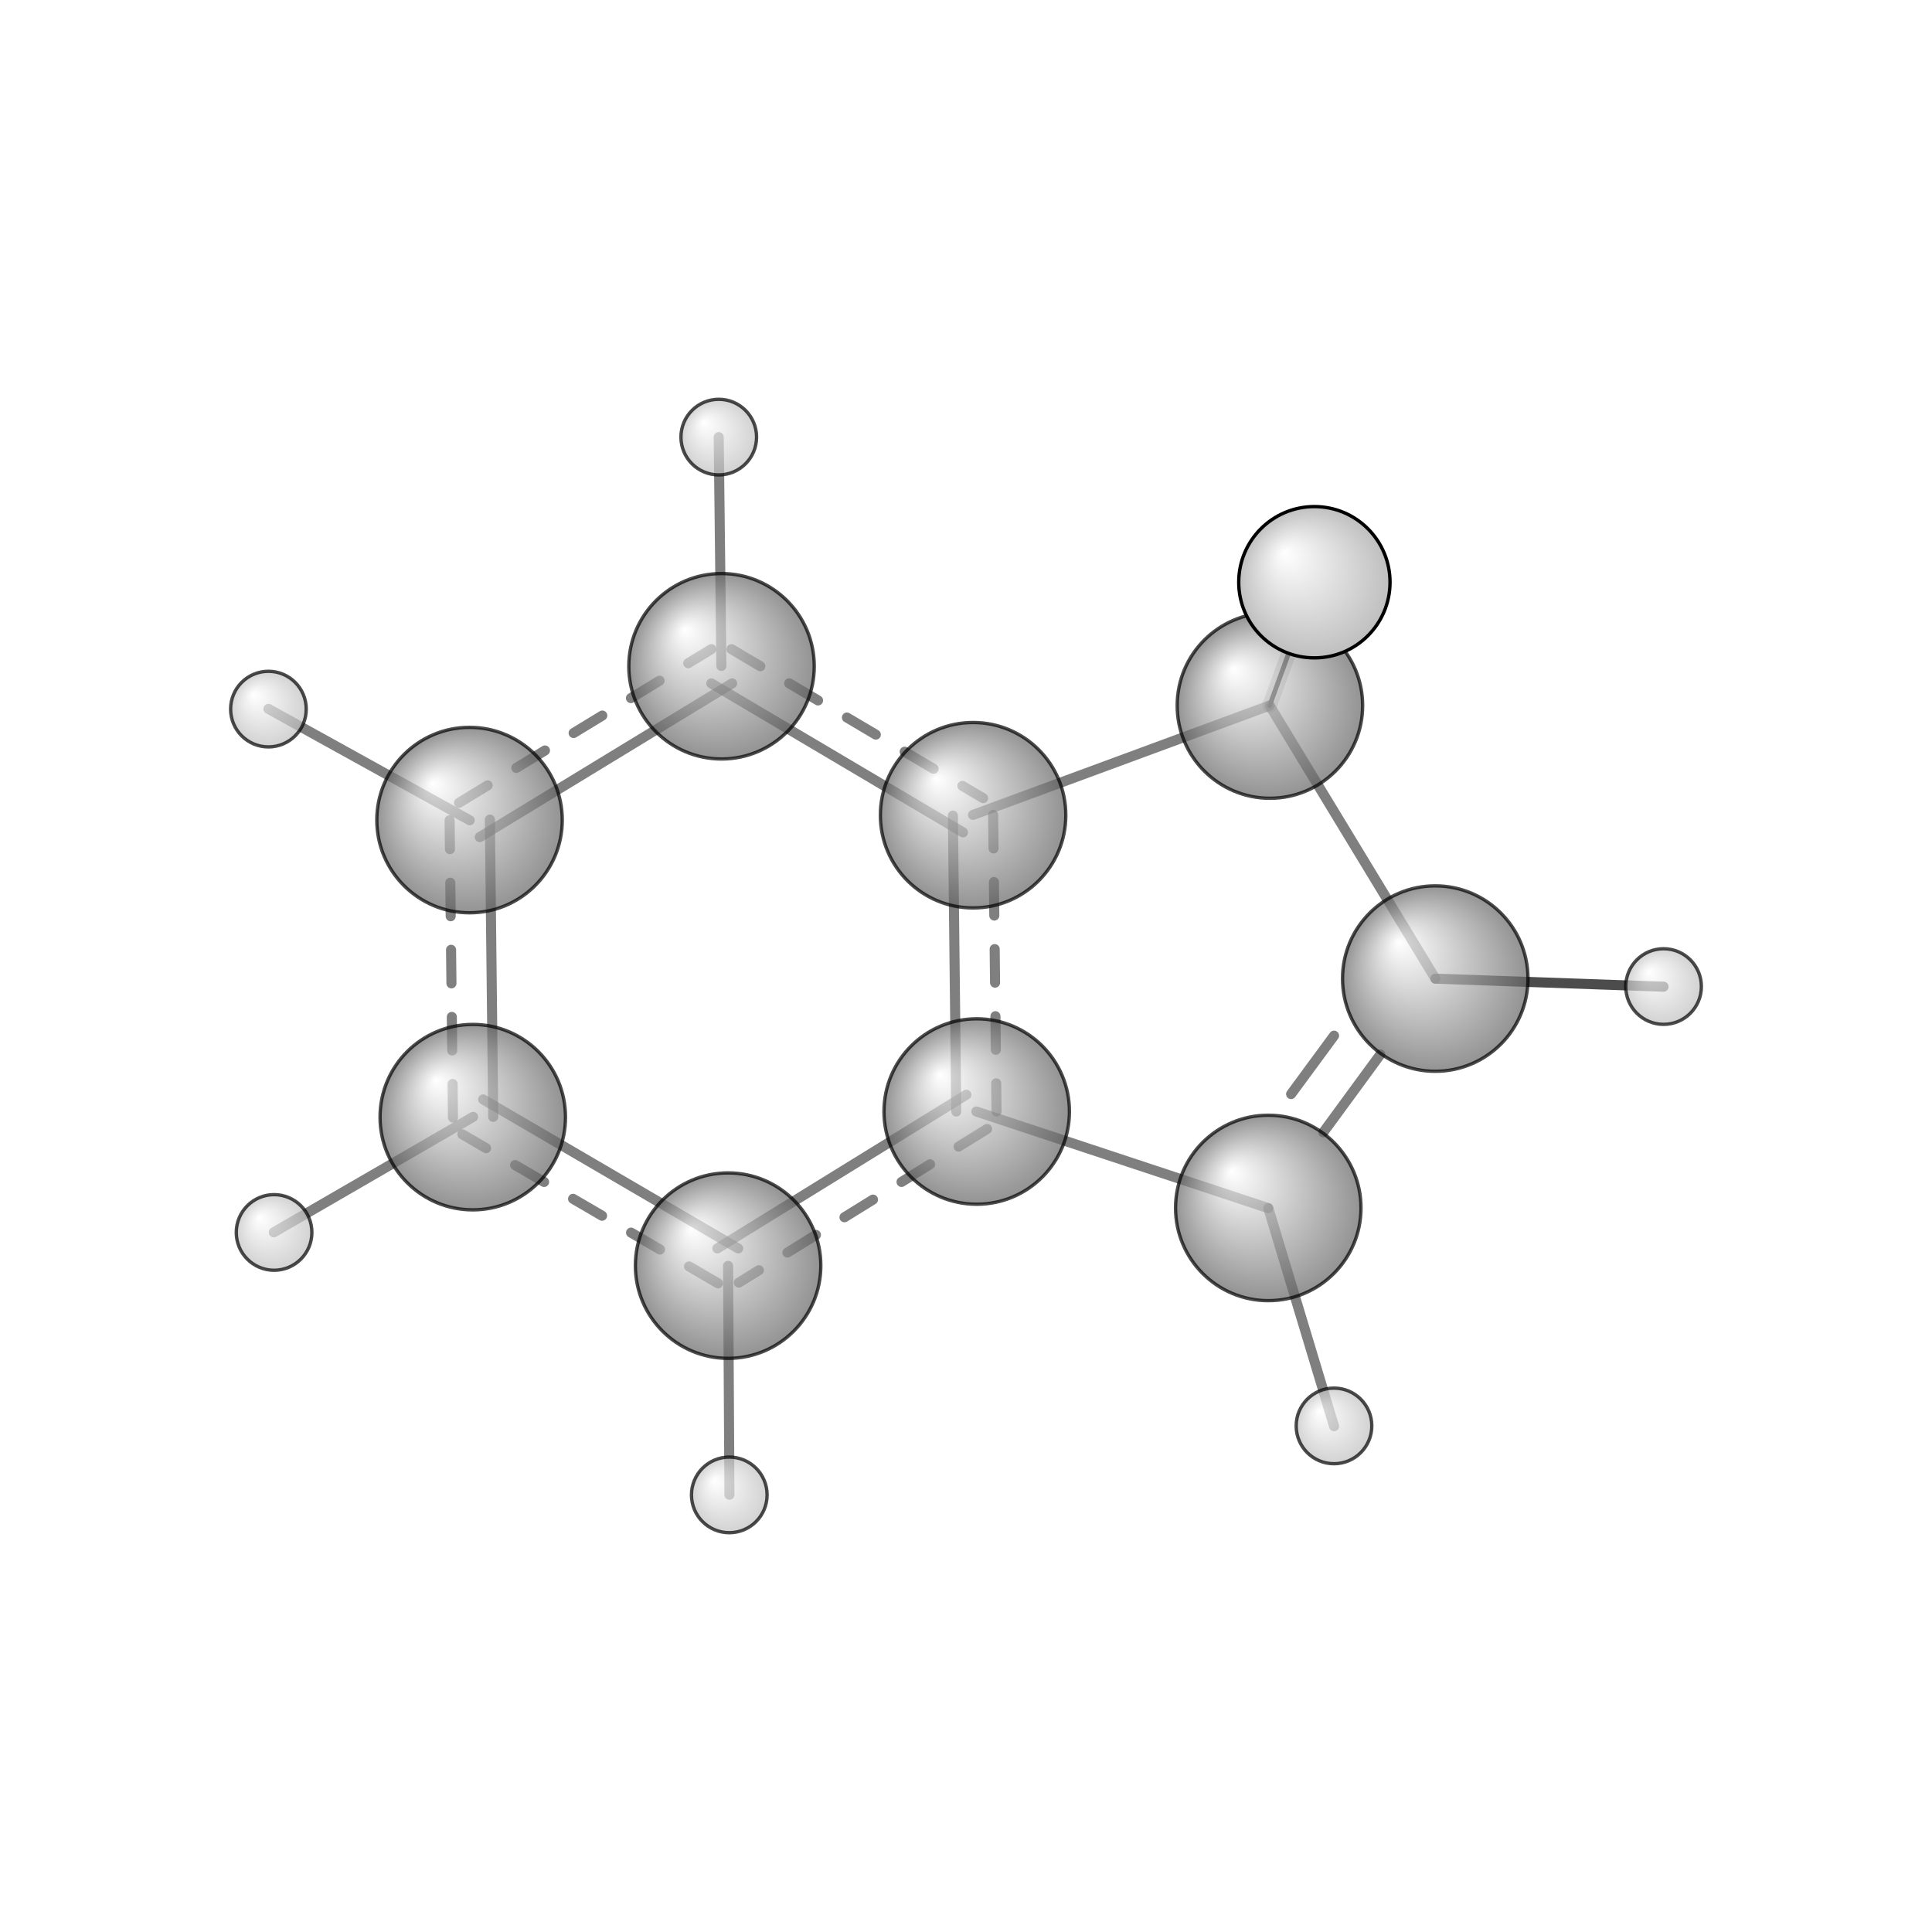 <?xml version="1.0"?>
<svg version="1.1" id="topsvg"
xmlns="http://www.w3.org/2000/svg" xmlns:xlink="http://www.w3.org/1999/xlink"
xmlns:cml="http://www.xml-cml.org/schema" x="0" y="0" width="200px" height="200px" viewBox="0 0 100 100">
<title>7219 - Open Babel Depiction</title>
<rect x="0" y="0" width="100" height="100" fill="white"/>
<defs>
<radialGradient id='radialffffff666666' cx='50%' cy='50%' r='50%' fx='30%' fy='30%'>
  <stop offset=' 0%' stop-color="rgb(255,255,255)"  stop-opacity='1.0'/>
  <stop offset='100%' stop-color="rgb(102,102,102)"  stop-opacity ='1.0'/>
</radialGradient>
<radialGradient id='radialffffffbfbfbf' cx='50%' cy='50%' r='50%' fx='30%' fy='30%'>
  <stop offset=' 0%' stop-color="rgb(255,255,255)"  stop-opacity='1.0'/>
  <stop offset='100%' stop-color="rgb(191,191,191)"  stop-opacity ='1.0'/>
</radialGradient>
</defs>
<g transform="translate(0,0)">
<svg width="100" height="100" x="0" y="0" viewBox="0 0 287.905 237.632"
font-family="sans-serif" stroke="rgb(0,0,0)" stroke-width="4"  stroke-linecap="round">
<line x1="189.2" y1="80.0" x2="195.9" y2="61.6" opacity="1.0" stroke="rgb(0,0,0)"  stroke-width="0.7"/>
<line x1="189.2" y1="80.0" x2="195.9" y2="61.6" opacity="0.2" stroke="rgb(0,0,0)"  stroke-width="2.2"/>
<line x1="213.9" y1="120.7" x2="247.9" y2="121.9" opacity="0.7" stroke="rgb(0,0,0)"  stroke-width="1.5"/>
<line x1="189.0" y1="154.9" x2="198.8" y2="187.4" opacity="0.5" stroke="rgb(0,0,0)"  stroke-width="1.5"/>
<line x1="107.5" y1="74.1" x2="107.1" y2="40.0" opacity="0.5" stroke="rgb(0,0,0)"  stroke-width="1.5"/>
<line x1="108.5" y1="163.5" x2="108.7" y2="197.6" opacity="0.5" stroke="rgb(0,0,0)"  stroke-width="1.5"/>
<line x1="70.0" y1="97.1" x2="40.0" y2="80.5" opacity="0.5" stroke="rgb(0,0,0)"  stroke-width="1.5"/>
<line x1="70.5" y1="141.3" x2="40.8" y2="158.5" opacity="0.5" stroke="rgb(0,0,0)"  stroke-width="1.5"/>
<line x1="142.0" y1="96.4" x2="142.5" y2="140.5" opacity="0.5" stroke="rgb(0,0,0)"  stroke-width="1.5"/>
<line x1="148.0" y1="96.3" x2="148.5" y2="140.5" opacity="0.5" stroke="rgb(0,0,0)"  stroke-width="1.5" stroke-dasharray="5.0,5.0"/>
<line x1="144.0" y1="138.0" x2="106.9" y2="160.9" opacity="0.5" stroke="rgb(0,0,0)"  stroke-width="1.5"/>
<line x1="147.1" y1="143.1" x2="110.1" y2="166.0" opacity="0.5" stroke="rgb(0,0,0)"  stroke-width="1.5" stroke-dasharray="5.0,5.0"/>
<line x1="110.0" y1="160.9" x2="72.0" y2="138.7" opacity="0.5" stroke="rgb(0,0,0)"  stroke-width="1.5"/>
<line x1="107.0" y1="166.1" x2="68.9" y2="143.9" opacity="0.5" stroke="rgb(0,0,0)"  stroke-width="1.5" stroke-dasharray="5.0,5.0"/>
<line x1="73.5" y1="141.3" x2="73.0" y2="97.0" opacity="0.5" stroke="rgb(0,0,0)"  stroke-width="1.5"/>
<line x1="67.5" y1="141.4" x2="67.0" y2="97.1" opacity="0.5" stroke="rgb(0,0,0)"  stroke-width="1.5" stroke-dasharray="5.0,5.0"/>
<line x1="71.5" y1="99.6" x2="109.1" y2="76.7" opacity="0.5" stroke="rgb(0,0,0)"  stroke-width="1.5"/>
<line x1="68.4" y1="94.5" x2="106.0" y2="71.6" opacity="0.5" stroke="rgb(0,0,0)"  stroke-width="1.5" stroke-dasharray="5.0,5.0"/>
<line x1="106.0" y1="76.7" x2="143.5" y2="98.9" opacity="0.5" stroke="rgb(0,0,0)"  stroke-width="1.5"/>
<line x1="109.0" y1="71.6" x2="146.5" y2="93.8" opacity="0.5" stroke="rgb(0,0,0)"  stroke-width="1.5" stroke-dasharray="5.0,5.0"/>
<line x1="189.2" y1="80.0" x2="145.0" y2="96.3" opacity="0.5" stroke="rgb(0,0,0)"  stroke-width="1.5"/>
<line x1="145.5" y1="140.5" x2="189.0" y2="154.9" opacity="0.5" stroke="rgb(0,0,0)"  stroke-width="1.5"/>
<line x1="197.2" y1="143.6" x2="205.7" y2="132.0" opacity="0.5" stroke="rgb(0,0,0)"  stroke-width="1.5"/>
<line x1="192.4" y1="137.9" x2="198.8" y2="129.2" opacity="0.5" stroke="rgb(0,0,0)"  stroke-width="1.5"/>
<line x1="213.9" y1="120.7" x2="189.2" y2="80.0" opacity="0.5" stroke="rgb(0,0,0)"  stroke-width="1.5"/>
<circle cx="195.859" cy="61.604" r="5.636" opacity="0.2" style="stroke:black;stroke-width:0.5;fill:url(#radialffffffbfbfbf)"/>
<circle cx="247.905" cy="121.878" r="5.636" opacity="0.707" style="stroke:black;stroke-width:0.5;fill:url(#radialffffffbfbfbf)"/>
<circle cx="213.879" cy="120.69" r="13.818" opacity="0.707" style="stroke:black;stroke-width:0.5;fill:url(#radialffffff666666)"/>
<circle cx="40.844" cy="158.522" r="5.636" opacity="0.707" style="stroke:black;stroke-width:0.5;fill:url(#radialffffffbfbfbf)"/>
<circle cx="70.452" cy="141.34" r="13.818" opacity="0.707" style="stroke:black;stroke-width:0.5;fill:url(#radialffffff666666)"/>
<circle cx="40" cy="80.534" r="5.636" opacity="0.707" style="stroke:black;stroke-width:0.5;fill:url(#radialffffffbfbfbf)"/>
<circle cx="69.97" cy="97.07" r="13.818" opacity="0.707" style="stroke:black;stroke-width:0.5;fill:url(#radialffffff666666)"/>
<circle cx="198.791" cy="187.352" r="5.636" opacity="0.707" style="stroke:black;stroke-width:0.5;fill:url(#radialffffffbfbfbf)"/>
<circle cx="145.009" cy="96.346" r="13.818" opacity="0.707" style="stroke:black;stroke-width:0.5;fill:url(#radialffffff666666)"/>
<circle cx="189.241" cy="80.005" r="13.818" opacity="0.707" style="stroke:black;stroke-width:0.5;fill:url(#radialffffff666666)"/>
<circle cx="188.996" cy="154.871" r="13.818" opacity="0.707" style="stroke:black;stroke-width:0.5;fill:url(#radialffffff666666)"/>
<circle cx="107.521" cy="74.15" r="13.818" opacity="0.707" style="stroke:black;stroke-width:0.5;fill:url(#radialffffff666666)"/>
<circle cx="108.501" cy="163.467" r="13.818" opacity="0.707" style="stroke:black;stroke-width:0.5;fill:url(#radialffffff666666)"/>
<circle cx="107.109" cy="40" r="5.636" opacity="0.707" style="stroke:black;stroke-width:0.5;fill:url(#radialffffffbfbfbf)"/>
<circle cx="108.677" cy="197.632" r="5.636" opacity="0.707" style="stroke:black;stroke-width:0.5;fill:url(#radialffffffbfbfbf)"/>
<circle cx="145.548" cy="140.502" r="13.818" opacity="0.707" style="stroke:black;stroke-width:0.5;fill:url(#radialffffff666666)"/>
<circle cx="195.868" cy="61.626" r="11.273" opacity="1" style="stroke:black;stroke-width:0.5;fill:url(#radialffffffbfbfbf)"/>
</svg>
</g>
</svg>
